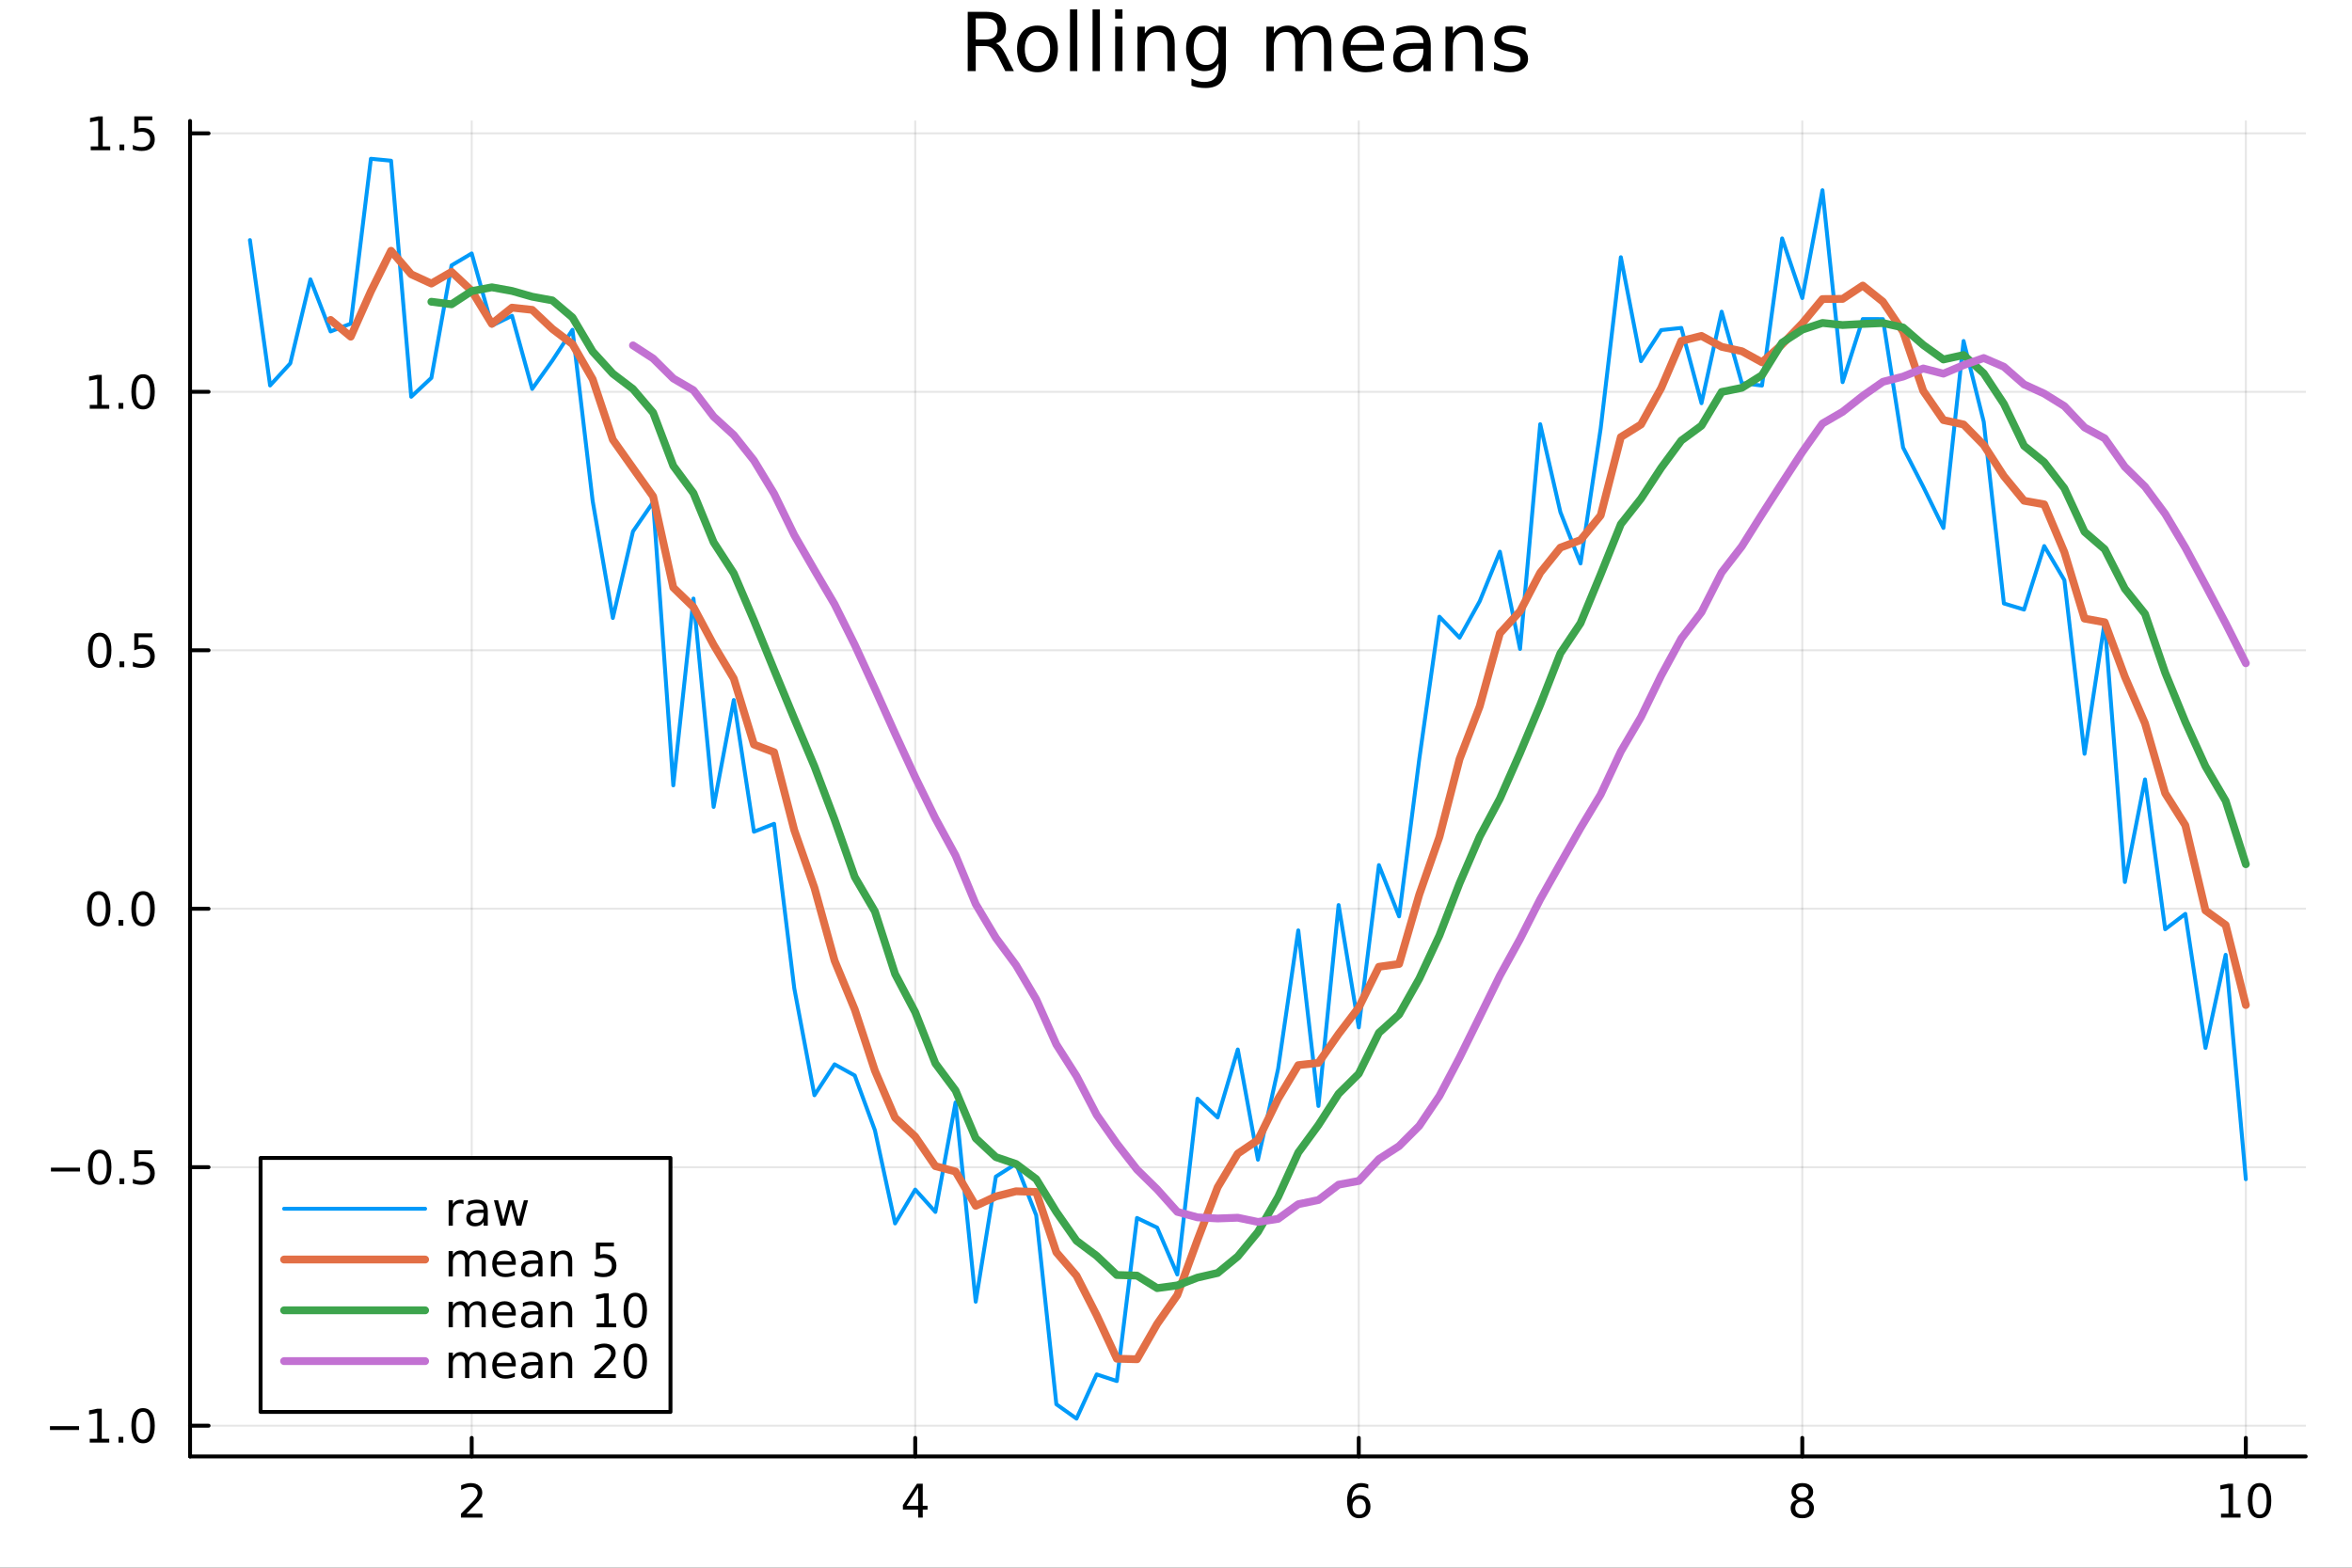 <?xml version="1.0" encoding="utf-8"?>
<svg xmlns="http://www.w3.org/2000/svg" xmlns:xlink="http://www.w3.org/1999/xlink" width="600" height="400" viewBox="0 0 2400 1600">
<rect x="0" y="0" width="2400" height="1600" fill="#333333" stroke="none"/>
<defs>
  <clipPath id="clip190">
    <rect x="0" y="0" width="2400" height="1600"/>
  </clipPath>
</defs>
<path clip-path="url(#clip190)" d="
M0 1600 L2400 1600 L2400 0 L0 0  Z
  " fill="#ffffff" fill-rule="evenodd" fill-opacity="1"/>
<defs>
  <clipPath id="clip191">
    <rect x="480" y="0" width="1681" height="1600"/>
  </clipPath>
</defs>
<path clip-path="url(#clip190)" d="
M193.936 1486.45 L2352.76 1486.45 L2352.76 123.472 L193.936 123.472  Z
  " fill="#ffffff" fill-rule="evenodd" fill-opacity="1"/>
<defs>
  <clipPath id="clip192">
    <rect x="193" y="123" width="2160" height="1364"/>
  </clipPath>
</defs>
<polyline clip-path="url(#clip192)" style="stroke:#000000; stroke-linecap:round; stroke-linejoin:round; stroke-width:2; stroke-opacity:0.1; fill:none" points="
  481.326,1486.45 481.326,123.472 
  "/>
<polyline clip-path="url(#clip192)" style="stroke:#000000; stroke-linecap:round; stroke-linejoin:round; stroke-width:2; stroke-opacity:0.1; fill:none" points="
  933.909,1486.45 933.909,123.472 
  "/>
<polyline clip-path="url(#clip192)" style="stroke:#000000; stroke-linecap:round; stroke-linejoin:round; stroke-width:2; stroke-opacity:0.1; fill:none" points="
  1386.49,1486.45 1386.49,123.472 
  "/>
<polyline clip-path="url(#clip192)" style="stroke:#000000; stroke-linecap:round; stroke-linejoin:round; stroke-width:2; stroke-opacity:0.1; fill:none" points="
  1839.07,1486.45 1839.07,123.472 
  "/>
<polyline clip-path="url(#clip192)" style="stroke:#000000; stroke-linecap:round; stroke-linejoin:round; stroke-width:2; stroke-opacity:0.1; fill:none" points="
  2291.66,1486.45 2291.66,123.472 
  "/>
<polyline clip-path="url(#clip190)" style="stroke:#000000; stroke-linecap:round; stroke-linejoin:round; stroke-width:4; stroke-opacity:1; fill:none" points="
  193.936,1486.45 2352.76,1486.45 
  "/>
<polyline clip-path="url(#clip190)" style="stroke:#000000; stroke-linecap:round; stroke-linejoin:round; stroke-width:4; stroke-opacity:1; fill:none" points="
  481.326,1486.45 481.326,1467.55 
  "/>
<polyline clip-path="url(#clip190)" style="stroke:#000000; stroke-linecap:round; stroke-linejoin:round; stroke-width:4; stroke-opacity:1; fill:none" points="
  933.909,1486.45 933.909,1467.55 
  "/>
<polyline clip-path="url(#clip190)" style="stroke:#000000; stroke-linecap:round; stroke-linejoin:round; stroke-width:4; stroke-opacity:1; fill:none" points="
  1386.49,1486.45 1386.49,1467.55 
  "/>
<polyline clip-path="url(#clip190)" style="stroke:#000000; stroke-linecap:round; stroke-linejoin:round; stroke-width:4; stroke-opacity:1; fill:none" points="
  1839.07,1486.45 1839.07,1467.55 
  "/>
<polyline clip-path="url(#clip190)" style="stroke:#000000; stroke-linecap:round; stroke-linejoin:round; stroke-width:4; stroke-opacity:1; fill:none" points="
  2291.66,1486.45 2291.66,1467.55 
  "/>
<path clip-path="url(#clip190)" d="M475.979 1544.91 L492.298 1544.91 L492.298 1548.85 L470.354 1548.85 L470.354 1544.91 Q473.016 1542.16 477.599 1537.53 Q482.206 1532.88 483.386 1531.53 Q485.632 1529.01 486.511 1527.27 Q487.414 1525.51 487.414 1523.82 Q487.414 1521.07 485.47 1519.33 Q483.548 1517.6 480.446 1517.6 Q478.247 1517.6 475.794 1518.36 Q473.363 1519.13 470.585 1520.68 L470.585 1515.95 Q473.409 1514.82 475.863 1514.24 Q478.317 1513.66 480.354 1513.66 Q485.724 1513.66 488.919 1516.35 Q492.113 1519.03 492.113 1523.52 Q492.113 1525.65 491.303 1527.57 Q490.516 1529.47 488.409 1532.07 Q487.831 1532.74 484.729 1535.95 Q481.627 1539.15 475.979 1544.91 Z" fill="#000000" fill-rule="evenodd" fill-opacity="1" /><path clip-path="url(#clip190)" d="M936.918 1518.36 L925.113 1536.81 L936.918 1536.81 L936.918 1518.36 M935.691 1514.29 L941.571 1514.29 L941.571 1536.81 L946.501 1536.81 L946.501 1540.7 L941.571 1540.7 L941.571 1548.85 L936.918 1548.85 L936.918 1540.7 L921.316 1540.7 L921.316 1536.19 L935.691 1514.29 Z" fill="#000000" fill-rule="evenodd" fill-opacity="1" /><path clip-path="url(#clip190)" d="M1386.9 1529.7 Q1383.75 1529.7 1381.9 1531.86 Q1380.07 1534.01 1380.07 1537.76 Q1380.07 1541.49 1381.9 1543.66 Q1383.75 1545.82 1386.9 1545.82 Q1390.04 1545.82 1391.87 1543.66 Q1393.73 1541.49 1393.73 1537.76 Q1393.73 1534.01 1391.87 1531.86 Q1390.04 1529.7 1386.9 1529.7 M1396.18 1515.05 L1396.18 1519.31 Q1394.42 1518.48 1392.61 1518.04 Q1390.83 1517.6 1389.07 1517.6 Q1384.44 1517.6 1381.99 1520.72 Q1379.56 1523.85 1379.21 1530.17 Q1380.58 1528.15 1382.64 1527.09 Q1384.7 1526 1387.17 1526 Q1392.38 1526 1395.39 1529.17 Q1398.42 1532.32 1398.42 1537.76 Q1398.42 1543.08 1395.28 1546.3 Q1392.13 1549.52 1386.9 1549.52 Q1380.9 1549.52 1377.73 1544.94 Q1374.56 1540.33 1374.56 1531.6 Q1374.56 1523.41 1378.45 1518.55 Q1382.34 1513.66 1388.89 1513.66 Q1390.65 1513.66 1392.43 1514.01 Q1394.23 1514.36 1396.18 1515.05 Z" fill="#000000" fill-rule="evenodd" fill-opacity="1" /><path clip-path="url(#clip190)" d="M1839.07 1532.44 Q1835.74 1532.44 1833.82 1534.22 Q1831.92 1536 1831.92 1539.13 Q1831.92 1542.25 1833.82 1544.03 Q1835.74 1545.82 1839.07 1545.82 Q1842.41 1545.82 1844.33 1544.03 Q1846.25 1542.23 1846.25 1539.13 Q1846.25 1536 1844.33 1534.22 Q1842.43 1532.44 1839.07 1532.44 M1834.4 1530.45 Q1831.39 1529.7 1829.7 1527.64 Q1828.03 1525.58 1828.03 1522.62 Q1828.03 1518.48 1830.97 1516.07 Q1833.94 1513.66 1839.07 1513.66 Q1844.24 1513.66 1847.18 1516.07 Q1850.12 1518.48 1850.12 1522.62 Q1850.12 1525.58 1848.43 1527.64 Q1846.76 1529.7 1843.77 1530.45 Q1847.15 1531.23 1849.03 1533.52 Q1850.93 1535.82 1850.93 1539.13 Q1850.93 1544.15 1847.85 1546.83 Q1844.79 1549.52 1839.07 1549.52 Q1833.36 1549.52 1830.28 1546.83 Q1827.22 1544.15 1827.22 1539.13 Q1827.22 1535.82 1829.12 1533.52 Q1831.02 1531.23 1834.4 1530.45 M1832.69 1523.06 Q1832.69 1525.75 1834.35 1527.25 Q1836.04 1528.76 1839.07 1528.76 Q1842.08 1528.76 1843.77 1527.25 Q1845.49 1525.75 1845.49 1523.06 Q1845.49 1520.38 1843.77 1518.87 Q1842.08 1517.37 1839.07 1517.37 Q1836.04 1517.37 1834.35 1518.87 Q1832.69 1520.38 1832.69 1523.06 Z" fill="#000000" fill-rule="evenodd" fill-opacity="1" /><path clip-path="url(#clip190)" d="M2266.34 1544.91 L2273.98 1544.91 L2273.98 1518.55 L2265.67 1520.21 L2265.67 1515.95 L2273.94 1514.29 L2278.61 1514.29 L2278.61 1544.91 L2286.25 1544.91 L2286.25 1548.85 L2266.34 1548.85 L2266.34 1544.91 Z" fill="#000000" fill-rule="evenodd" fill-opacity="1" /><path clip-path="url(#clip190)" d="M2305.7 1517.37 Q2302.09 1517.37 2300.26 1520.93 Q2298.45 1524.47 2298.45 1531.6 Q2298.45 1538.71 2300.26 1542.27 Q2302.09 1545.82 2305.7 1545.82 Q2309.33 1545.82 2311.14 1542.27 Q2312.96 1538.71 2312.96 1531.6 Q2312.96 1524.47 2311.14 1520.93 Q2309.33 1517.37 2305.7 1517.37 M2305.7 1513.66 Q2311.51 1513.66 2314.56 1518.27 Q2317.64 1522.85 2317.64 1531.6 Q2317.64 1540.33 2314.56 1544.94 Q2311.51 1549.52 2305.7 1549.52 Q2299.89 1549.52 2296.81 1544.94 Q2293.75 1540.33 2293.75 1531.6 Q2293.75 1522.85 2296.81 1518.27 Q2299.89 1513.66 2305.7 1513.66 Z" fill="#000000" fill-rule="evenodd" fill-opacity="1" /><polyline clip-path="url(#clip192)" style="stroke:#000000; stroke-linecap:round; stroke-linejoin:round; stroke-width:2; stroke-opacity:0.1; fill:none" points="
  193.936,1455.07 2352.76,1455.07 
  "/>
<polyline clip-path="url(#clip192)" style="stroke:#000000; stroke-linecap:round; stroke-linejoin:round; stroke-width:2; stroke-opacity:0.1; fill:none" points="
  193.936,1191.27 2352.76,1191.27 
  "/>
<polyline clip-path="url(#clip192)" style="stroke:#000000; stroke-linecap:round; stroke-linejoin:round; stroke-width:2; stroke-opacity:0.1; fill:none" points="
  193.936,927.478 2352.76,927.478 
  "/>
<polyline clip-path="url(#clip192)" style="stroke:#000000; stroke-linecap:round; stroke-linejoin:round; stroke-width:2; stroke-opacity:0.1; fill:none" points="
  193.936,663.682 2352.76,663.682 
  "/>
<polyline clip-path="url(#clip192)" style="stroke:#000000; stroke-linecap:round; stroke-linejoin:round; stroke-width:2; stroke-opacity:0.1; fill:none" points="
  193.936,399.886 2352.76,399.886 
  "/>
<polyline clip-path="url(#clip192)" style="stroke:#000000; stroke-linecap:round; stroke-linejoin:round; stroke-width:2; stroke-opacity:0.1; fill:none" points="
  193.936,136.09 2352.76,136.09 
  "/>
<polyline clip-path="url(#clip190)" style="stroke:#000000; stroke-linecap:round; stroke-linejoin:round; stroke-width:4; stroke-opacity:1; fill:none" points="
  193.936,1486.45 193.936,123.472 
  "/>
<polyline clip-path="url(#clip190)" style="stroke:#000000; stroke-linecap:round; stroke-linejoin:round; stroke-width:4; stroke-opacity:1; fill:none" points="
  193.936,1455.07 212.834,1455.07 
  "/>
<polyline clip-path="url(#clip190)" style="stroke:#000000; stroke-linecap:round; stroke-linejoin:round; stroke-width:4; stroke-opacity:1; fill:none" points="
  193.936,1191.27 212.834,1191.27 
  "/>
<polyline clip-path="url(#clip190)" style="stroke:#000000; stroke-linecap:round; stroke-linejoin:round; stroke-width:4; stroke-opacity:1; fill:none" points="
  193.936,927.478 212.834,927.478 
  "/>
<polyline clip-path="url(#clip190)" style="stroke:#000000; stroke-linecap:round; stroke-linejoin:round; stroke-width:4; stroke-opacity:1; fill:none" points="
  193.936,663.682 212.834,663.682 
  "/>
<polyline clip-path="url(#clip190)" style="stroke:#000000; stroke-linecap:round; stroke-linejoin:round; stroke-width:4; stroke-opacity:1; fill:none" points="
  193.936,399.886 212.834,399.886 
  "/>
<polyline clip-path="url(#clip190)" style="stroke:#000000; stroke-linecap:round; stroke-linejoin:round; stroke-width:4; stroke-opacity:1; fill:none" points="
  193.936,136.09 212.834,136.09 
  "/>
<path clip-path="url(#clip190)" d="M50.992 1455.52 L80.668 1455.52 L80.668 1459.46 L50.992 1459.46 L50.992 1455.52 Z" fill="#000000" fill-rule="evenodd" fill-opacity="1" /><path clip-path="url(#clip190)" d="M91.571 1468.42 L99.21 1468.42 L99.21 1442.05 L90.899 1443.72 L90.899 1439.46 L99.163 1437.79 L103.839 1437.79 L103.839 1468.42 L111.478 1468.42 L111.478 1472.35 L91.571 1472.35 L91.571 1468.42 Z" fill="#000000" fill-rule="evenodd" fill-opacity="1" /><path clip-path="url(#clip190)" d="M120.922 1466.47 L125.807 1466.47 L125.807 1472.35 L120.922 1472.35 L120.922 1466.47 Z" fill="#000000" fill-rule="evenodd" fill-opacity="1" /><path clip-path="url(#clip190)" d="M145.992 1440.87 Q142.381 1440.87 140.552 1444.43 Q138.746 1447.98 138.746 1455.11 Q138.746 1462.21 140.552 1465.78 Q142.381 1469.32 145.992 1469.32 Q149.626 1469.32 151.431 1465.78 Q153.26 1462.21 153.26 1455.11 Q153.26 1447.98 151.431 1444.43 Q149.626 1440.87 145.992 1440.87 M145.992 1437.17 Q151.802 1437.17 154.857 1441.77 Q157.936 1446.36 157.936 1455.11 Q157.936 1463.83 154.857 1468.44 Q151.802 1473.02 145.992 1473.02 Q140.181 1473.02 137.103 1468.44 Q134.047 1463.83 134.047 1455.11 Q134.047 1446.36 137.103 1441.77 Q140.181 1437.17 145.992 1437.17 Z" fill="#000000" fill-rule="evenodd" fill-opacity="1" /><path clip-path="url(#clip190)" d="M51.987 1191.73 L81.663 1191.73 L81.663 1195.66 L51.987 1195.66 L51.987 1191.73 Z" fill="#000000" fill-rule="evenodd" fill-opacity="1" /><path clip-path="url(#clip190)" d="M101.756 1177.07 Q98.145 1177.07 96.316 1180.64 Q94.51 1184.18 94.51 1191.31 Q94.51 1198.42 96.316 1201.98 Q98.145 1205.52 101.756 1205.52 Q105.39 1205.52 107.196 1201.98 Q109.024 1198.42 109.024 1191.31 Q109.024 1184.18 107.196 1180.64 Q105.39 1177.07 101.756 1177.07 M101.756 1173.37 Q107.566 1173.37 110.621 1177.98 Q113.7 1182.56 113.7 1191.31 Q113.7 1200.04 110.621 1204.64 Q107.566 1209.23 101.756 1209.23 Q95.946 1209.23 92.867 1204.64 Q89.811 1200.04 89.811 1191.31 Q89.811 1182.56 92.867 1177.98 Q95.946 1173.37 101.756 1173.37 Z" fill="#000000" fill-rule="evenodd" fill-opacity="1" /><path clip-path="url(#clip190)" d="M121.918 1202.67 L126.802 1202.67 L126.802 1208.55 L121.918 1208.55 L121.918 1202.67 Z" fill="#000000" fill-rule="evenodd" fill-opacity="1" /><path clip-path="url(#clip190)" d="M137.033 1173.99 L155.39 1173.99 L155.39 1177.93 L141.316 1177.93 L141.316 1186.4 Q142.334 1186.05 143.353 1185.89 Q144.371 1185.71 145.39 1185.71 Q151.177 1185.71 154.556 1188.88 Q157.936 1192.05 157.936 1197.47 Q157.936 1203.05 154.464 1206.15 Q150.992 1209.23 144.672 1209.23 Q142.496 1209.23 140.228 1208.86 Q137.982 1208.49 135.575 1207.74 L135.575 1203.05 Q137.658 1204.18 139.881 1204.74 Q142.103 1205.29 144.58 1205.29 Q148.584 1205.29 150.922 1203.18 Q153.26 1201.08 153.26 1197.47 Q153.26 1193.86 150.922 1191.75 Q148.584 1189.64 144.58 1189.64 Q142.705 1189.64 140.83 1190.06 Q138.978 1190.48 137.033 1191.36 L137.033 1173.99 Z" fill="#000000" fill-rule="evenodd" fill-opacity="1" /><path clip-path="url(#clip190)" d="M100.76 913.277 Q97.149 913.277 95.321 916.842 Q93.515 920.384 93.515 927.513 Q93.515 934.62 95.321 938.184 Q97.149 941.726 100.76 941.726 Q104.395 941.726 106.2 938.184 Q108.029 934.62 108.029 927.513 Q108.029 920.384 106.2 916.842 Q104.395 913.277 100.76 913.277 M100.76 909.573 Q106.571 909.573 109.626 914.18 Q112.705 918.763 112.705 927.513 Q112.705 936.24 109.626 940.846 Q106.571 945.43 100.76 945.43 Q94.95 945.43 91.871 940.846 Q88.816 936.24 88.816 927.513 Q88.816 918.763 91.871 914.18 Q94.95 909.573 100.76 909.573 Z" fill="#000000" fill-rule="evenodd" fill-opacity="1" /><path clip-path="url(#clip190)" d="M120.922 938.879 L125.807 938.879 L125.807 944.758 L120.922 944.758 L120.922 938.879 Z" fill="#000000" fill-rule="evenodd" fill-opacity="1" /><path clip-path="url(#clip190)" d="M145.992 913.277 Q142.381 913.277 140.552 916.842 Q138.746 920.384 138.746 927.513 Q138.746 934.62 140.552 938.184 Q142.381 941.726 145.992 941.726 Q149.626 941.726 151.431 938.184 Q153.26 934.62 153.26 927.513 Q153.26 920.384 151.431 916.842 Q149.626 913.277 145.992 913.277 M145.992 909.573 Q151.802 909.573 154.857 914.18 Q157.936 918.763 157.936 927.513 Q157.936 936.24 154.857 940.846 Q151.802 945.43 145.992 945.43 Q140.181 945.43 137.103 940.846 Q134.047 936.24 134.047 927.513 Q134.047 918.763 137.103 914.18 Q140.181 909.573 145.992 909.573 Z" fill="#000000" fill-rule="evenodd" fill-opacity="1" /><path clip-path="url(#clip190)" d="M101.756 649.481 Q98.145 649.481 96.316 653.046 Q94.51 656.587 94.51 663.717 Q94.51 670.823 96.316 674.388 Q98.145 677.93 101.756 677.93 Q105.39 677.93 107.196 674.388 Q109.024 670.823 109.024 663.717 Q109.024 656.587 107.196 653.046 Q105.39 649.481 101.756 649.481 M101.756 645.777 Q107.566 645.777 110.621 650.384 Q113.7 654.967 113.7 663.717 Q113.7 672.444 110.621 677.05 Q107.566 681.634 101.756 681.634 Q95.946 681.634 92.867 677.05 Q89.811 672.444 89.811 663.717 Q89.811 654.967 92.867 650.384 Q95.946 645.777 101.756 645.777 Z" fill="#000000" fill-rule="evenodd" fill-opacity="1" /><path clip-path="url(#clip190)" d="M121.918 675.083 L126.802 675.083 L126.802 680.962 L121.918 680.962 L121.918 675.083 Z" fill="#000000" fill-rule="evenodd" fill-opacity="1" /><path clip-path="url(#clip190)" d="M137.033 646.402 L155.39 646.402 L155.39 650.337 L141.316 650.337 L141.316 658.81 Q142.334 658.462 143.353 658.3 Q144.371 658.115 145.39 658.115 Q151.177 658.115 154.556 661.286 Q157.936 664.458 157.936 669.874 Q157.936 675.453 154.464 678.555 Q150.992 681.634 144.672 681.634 Q142.496 681.634 140.228 681.263 Q137.982 680.893 135.575 680.152 L135.575 675.453 Q137.658 676.587 139.881 677.143 Q142.103 677.698 144.58 677.698 Q148.584 677.698 150.922 675.592 Q153.26 673.485 153.26 669.874 Q153.26 666.263 150.922 664.157 Q148.584 662.05 144.58 662.05 Q142.705 662.05 140.83 662.467 Q138.978 662.884 137.033 663.763 L137.033 646.402 Z" fill="#000000" fill-rule="evenodd" fill-opacity="1" /><path clip-path="url(#clip190)" d="M91.571 413.231 L99.21 413.231 L99.21 386.865 L90.899 388.532 L90.899 384.273 L99.163 382.606 L103.839 382.606 L103.839 413.231 L111.478 413.231 L111.478 417.166 L91.571 417.166 L91.571 413.231 Z" fill="#000000" fill-rule="evenodd" fill-opacity="1" /><path clip-path="url(#clip190)" d="M120.922 411.287 L125.807 411.287 L125.807 417.166 L120.922 417.166 L120.922 411.287 Z" fill="#000000" fill-rule="evenodd" fill-opacity="1" /><path clip-path="url(#clip190)" d="M145.992 385.685 Q142.381 385.685 140.552 389.25 Q138.746 392.791 138.746 399.921 Q138.746 407.027 140.552 410.592 Q142.381 414.134 145.992 414.134 Q149.626 414.134 151.431 410.592 Q153.26 407.027 153.26 399.921 Q153.26 392.791 151.431 389.25 Q149.626 385.685 145.992 385.685 M145.992 381.981 Q151.802 381.981 154.857 386.588 Q157.936 391.171 157.936 399.921 Q157.936 408.648 154.857 413.254 Q151.802 417.837 145.992 417.837 Q140.181 417.837 137.103 413.254 Q134.047 408.648 134.047 399.921 Q134.047 391.171 137.103 386.588 Q140.181 381.981 145.992 381.981 Z" fill="#000000" fill-rule="evenodd" fill-opacity="1" /><path clip-path="url(#clip190)" d="M92.566 149.435 L100.205 149.435 L100.205 123.069 L91.895 124.736 L91.895 120.477 L100.159 118.81 L104.834 118.81 L104.834 149.435 L112.473 149.435 L112.473 153.37 L92.566 153.37 L92.566 149.435 Z" fill="#000000" fill-rule="evenodd" fill-opacity="1" /><path clip-path="url(#clip190)" d="M121.918 147.49 L126.802 147.49 L126.802 153.37 L121.918 153.37 L121.918 147.49 Z" fill="#000000" fill-rule="evenodd" fill-opacity="1" /><path clip-path="url(#clip190)" d="M137.033 118.81 L155.39 118.81 L155.39 122.745 L141.316 122.745 L141.316 131.217 Q142.334 130.87 143.353 130.708 Q144.371 130.523 145.39 130.523 Q151.177 130.523 154.556 133.694 Q157.936 136.865 157.936 142.282 Q157.936 147.861 154.464 150.963 Q150.992 154.041 144.672 154.041 Q142.496 154.041 140.228 153.671 Q137.982 153.301 135.575 152.56 L135.575 147.861 Q137.658 148.995 139.881 149.551 Q142.103 150.106 144.58 150.106 Q148.584 150.106 150.922 148 Q153.26 145.893 153.26 142.282 Q153.26 138.671 150.922 136.565 Q148.584 134.458 144.58 134.458 Q142.705 134.458 140.83 134.875 Q138.978 135.291 137.033 136.171 L137.033 118.81 Z" fill="#000000" fill-rule="evenodd" fill-opacity="1" /><path clip-path="url(#clip190)" d="M1016.15 44.22 Q1018.79 45.111 1021.26 48.028 Q1023.77 50.944 1026.28 56.048 L1034.59 72.576 L1025.8 72.576 L1018.06 57.061 Q1015.06 50.985 1012.22 49 Q1009.43 47.015 1004.57 47.015 L995.656 47.015 L995.656 72.576 L987.474 72.576 L987.474 12.096 L1005.95 12.096 Q1016.32 12.096 1021.42 16.43 Q1026.52 20.765 1026.52 29.515 Q1026.52 35.227 1023.85 38.994 Q1021.22 42.761 1016.15 44.22 M995.656 18.82 L995.656 40.29 L1005.95 40.29 Q1011.86 40.29 1014.86 37.576 Q1017.9 34.822 1017.9 29.515 Q1017.9 24.208 1014.86 21.535 Q1011.86 18.82 1005.95 18.82 L995.656 18.82 Z" fill="#000000" fill-rule="evenodd" fill-opacity="1" /><path clip-path="url(#clip190)" d="M1058.65 32.431 Q1052.65 32.431 1049.17 37.131 Q1045.69 41.789 1045.69 49.931 Q1045.69 58.074 1049.13 62.773 Q1052.61 67.431 1058.65 67.431 Q1064.6 67.431 1068.09 62.732 Q1071.57 58.033 1071.57 49.931 Q1071.57 41.87 1068.09 37.171 Q1064.6 32.431 1058.65 32.431 M1058.65 26.112 Q1068.37 26.112 1073.92 32.431 Q1079.47 38.751 1079.47 49.931 Q1079.47 61.071 1073.92 67.431 Q1068.37 73.751 1058.65 73.751 Q1048.89 73.751 1043.34 67.431 Q1037.83 61.071 1037.83 49.931 Q1037.83 38.751 1043.34 32.431 Q1048.89 26.112 1058.65 26.112 Z" fill="#000000" fill-rule="evenodd" fill-opacity="1" /><path clip-path="url(#clip190)" d="M1091.82 9.544 L1099.28 9.544 L1099.28 72.576 L1091.82 72.576 L1091.82 9.544 Z" fill="#000000" fill-rule="evenodd" fill-opacity="1" /><path clip-path="url(#clip190)" d="M1114.87 9.544 L1122.33 9.544 L1122.33 72.576 L1114.87 72.576 L1114.87 9.544 Z" fill="#000000" fill-rule="evenodd" fill-opacity="1" /><path clip-path="url(#clip190)" d="M1137.92 27.206 L1145.38 27.206 L1145.38 72.576 L1137.92 72.576 L1137.92 27.206 M1137.92 9.544 L1145.38 9.544 L1145.38 18.983 L1137.92 18.983 L1137.92 9.544 Z" fill="#000000" fill-rule="evenodd" fill-opacity="1" /><path clip-path="url(#clip190)" d="M1198.69 45.192 L1198.69 72.576 L1191.23 72.576 L1191.23 45.435 Q1191.23 38.994 1188.72 35.794 Q1186.21 32.594 1181.19 32.594 Q1175.15 32.594 1171.67 36.442 Q1168.18 40.29 1168.18 46.934 L1168.18 72.576 L1160.69 72.576 L1160.69 27.206 L1168.18 27.206 L1168.18 34.254 Q1170.86 30.163 1174.46 28.138 Q1178.11 26.112 1182.85 26.112 Q1190.67 26.112 1194.68 30.973 Q1198.69 35.794 1198.69 45.192 Z" fill="#000000" fill-rule="evenodd" fill-opacity="1" /><path clip-path="url(#clip190)" d="M1243.41 49.364 Q1243.41 41.263 1240.05 36.806 Q1236.73 32.35 1230.69 32.35 Q1224.69 32.35 1221.33 36.806 Q1218.01 41.263 1218.01 49.364 Q1218.01 57.426 1221.33 61.882 Q1224.69 66.338 1230.69 66.338 Q1236.73 66.338 1240.05 61.882 Q1243.41 57.426 1243.41 49.364 M1250.86 66.945 Q1250.86 78.531 1245.72 84.162 Q1240.57 89.833 1229.96 89.833 Q1226.03 89.833 1222.55 89.225 Q1219.06 88.658 1215.78 87.443 L1215.78 80.192 Q1219.06 81.974 1222.26 82.825 Q1225.46 83.675 1228.79 83.675 Q1236.12 83.675 1239.76 79.827 Q1243.41 76.019 1243.41 68.282 L1243.41 64.596 Q1241.1 68.606 1237.5 70.591 Q1233.89 72.576 1228.87 72.576 Q1220.52 72.576 1215.42 66.216 Q1210.31 59.856 1210.31 49.364 Q1210.31 38.832 1215.42 32.472 Q1220.52 26.112 1228.87 26.112 Q1233.89 26.112 1237.5 28.097 Q1241.1 30.082 1243.41 34.092 L1243.41 27.206 L1250.86 27.206 L1250.86 66.945 Z" fill="#000000" fill-rule="evenodd" fill-opacity="1" /><path clip-path="url(#clip190)" d="M1327.91 35.915 Q1330.71 30.892 1334.6 28.502 Q1338.48 26.112 1343.75 26.112 Q1350.84 26.112 1354.69 31.095 Q1358.54 36.037 1358.54 45.192 L1358.54 72.576 L1351.04 72.576 L1351.04 45.435 Q1351.04 38.913 1348.73 35.753 Q1346.42 32.594 1341.68 32.594 Q1335.89 32.594 1332.53 36.442 Q1329.17 40.29 1329.17 46.934 L1329.17 72.576 L1321.67 72.576 L1321.67 45.435 Q1321.67 38.873 1319.36 35.753 Q1317.06 32.594 1312.23 32.594 Q1306.52 32.594 1303.16 36.482 Q1299.8 40.331 1299.8 46.934 L1299.8 72.576 L1292.3 72.576 L1292.3 27.206 L1299.8 27.206 L1299.8 34.254 Q1302.35 30.082 1305.92 28.097 Q1309.48 26.112 1314.38 26.112 Q1319.32 26.112 1322.77 28.624 Q1326.25 31.135 1327.91 35.915 Z" fill="#000000" fill-rule="evenodd" fill-opacity="1" /><path clip-path="url(#clip190)" d="M1412.21 48.028 L1412.21 51.673 L1377.94 51.673 Q1378.43 59.37 1382.56 63.421 Q1386.73 67.431 1394.14 67.431 Q1398.44 67.431 1402.45 66.378 Q1406.5 65.325 1410.47 63.218 L1410.47 70.267 Q1406.46 71.968 1402.25 72.86 Q1398.03 73.751 1393.7 73.751 Q1382.84 73.751 1376.48 67.431 Q1370.16 61.112 1370.16 50.337 Q1370.16 39.197 1376.16 32.675 Q1382.19 26.112 1392.4 26.112 Q1401.56 26.112 1406.86 32.026 Q1412.21 37.9 1412.21 48.028 M1404.76 45.84 Q1404.68 39.723 1401.31 36.077 Q1397.99 32.431 1392.48 32.431 Q1386.24 32.431 1382.48 35.956 Q1378.75 39.48 1378.18 45.88 L1404.76 45.84 Z" fill="#000000" fill-rule="evenodd" fill-opacity="1" /><path clip-path="url(#clip190)" d="M1445.06 49.769 Q1436.03 49.769 1432.55 51.835 Q1429.06 53.901 1429.06 58.884 Q1429.06 62.854 1431.66 65.203 Q1434.29 67.512 1438.78 67.512 Q1444.98 67.512 1448.71 63.137 Q1452.48 58.722 1452.48 51.43 L1452.48 49.769 L1445.06 49.769 M1459.93 46.691 L1459.93 72.576 L1452.48 72.576 L1452.48 65.689 Q1449.92 69.821 1446.12 71.806 Q1442.31 73.751 1436.8 73.751 Q1429.83 73.751 1425.7 69.862 Q1421.61 65.933 1421.61 59.37 Q1421.61 51.714 1426.71 47.825 Q1431.86 43.936 1442.03 43.936 L1452.48 43.936 L1452.48 43.207 Q1452.48 38.062 1449.07 35.267 Q1445.71 32.431 1439.6 32.431 Q1435.71 32.431 1432.02 33.363 Q1428.33 34.295 1424.93 36.158 L1424.93 29.272 Q1429.02 27.692 1432.87 26.922 Q1436.72 26.112 1440.36 26.112 Q1450.21 26.112 1455.07 31.216 Q1459.93 36.32 1459.93 46.691 Z" fill="#000000" fill-rule="evenodd" fill-opacity="1" /><path clip-path="url(#clip190)" d="M1513 45.192 L1513 72.576 L1505.54 72.576 L1505.54 45.435 Q1505.54 38.994 1503.03 35.794 Q1500.52 32.594 1495.5 32.594 Q1489.46 32.594 1485.98 36.442 Q1482.49 40.29 1482.49 46.934 L1482.49 72.576 L1475 72.576 L1475 27.206 L1482.49 27.206 L1482.49 34.254 Q1485.17 30.163 1488.77 28.138 Q1492.42 26.112 1497.16 26.112 Q1504.98 26.112 1508.99 30.973 Q1513 35.794 1513 45.192 Z" fill="#000000" fill-rule="evenodd" fill-opacity="1" /><path clip-path="url(#clip190)" d="M1556.79 28.543 L1556.79 35.591 Q1553.63 33.971 1550.23 33.161 Q1546.82 32.35 1543.18 32.35 Q1537.63 32.35 1534.83 34.052 Q1532.08 35.753 1532.08 39.156 Q1532.08 41.749 1534.06 43.248 Q1536.05 44.706 1542.04 46.043 L1544.59 46.61 Q1552.53 48.311 1555.86 51.43 Q1559.22 54.509 1559.22 60.059 Q1559.22 66.378 1554.2 70.064 Q1549.21 73.751 1540.46 73.751 Q1536.82 73.751 1532.85 73.022 Q1528.92 72.333 1524.54 70.915 L1524.54 63.218 Q1528.67 65.365 1532.68 66.459 Q1536.7 67.512 1540.62 67.512 Q1545.89 67.512 1548.73 65.73 Q1551.56 63.907 1551.56 60.626 Q1551.56 57.588 1549.5 55.967 Q1547.47 54.347 1540.54 52.848 L1537.95 52.24 Q1531.02 50.782 1527.95 47.785 Q1524.87 44.746 1524.87 39.48 Q1524.87 33.08 1529.4 29.596 Q1533.94 26.112 1542.29 26.112 Q1546.42 26.112 1550.06 26.72 Q1553.71 27.327 1556.79 28.543 Z" fill="#000000" fill-rule="evenodd" fill-opacity="1" /><polyline clip-path="url(#clip192)" style="stroke:#009af9; stroke-linecap:round; stroke-linejoin:round; stroke-width:4; stroke-opacity:1; fill:none" points="
  255.035,245.03 275.607,393.414 296.179,370.874 316.751,285.119 337.322,338.288 357.894,330.347 378.466,162.047 399.038,164.013 419.61,404.94 440.182,385.655 
  460.754,270.849 481.326,258.669 501.898,332.383 522.47,322.323 543.042,396.939 563.614,368.025 584.186,336.597 604.758,511.286 625.33,630.732 645.902,542.359 
  666.474,512.54 687.046,801.563 707.617,610.913 728.189,823.558 748.761,714.425 769.333,848.879 789.905,840.786 810.477,1008.65 831.049,1117.83 851.621,1086.27 
  872.193,1097.67 892.765,1153.59 913.337,1248.65 933.909,1214.1 954.481,1236.91 975.053,1125.15 995.625,1328.54 1016.2,1200.83 1036.77,1187.74 1057.34,1240.28 
  1077.91,1433.22 1098.48,1447.87 1119.06,1402.73 1139.63,1409.51 1160.2,1243.06 1180.77,1252.92 1201.34,1300.77 1221.92,1121.37 1242.49,1140.51 1263.06,1071.11 
  1283.63,1183.59 1304.2,1090.78 1324.78,949.573 1345.35,1128.78 1365.92,923.685 1386.49,1048.56 1407.06,882.951 1427.64,935.229 1448.21,775.001 1468.78,629.433 
  1489.35,650.812 1509.92,613.654 1530.5,563.07 1551.07,662.327 1571.64,432.933 1592.21,522.589 1612.78,575.076 1633.35,437.299 1653.93,262.525 1674.5,368.641 
  1695.07,336.902 1715.64,334.69 1736.21,411.52 1756.79,318.109 1777.36,391.017 1797.93,393.509 1818.5,243.331 1839.07,304.208 1859.65,194.126 1880.22,390.045 
  1900.79,325.63 1921.36,325.693 1941.93,456.769 1962.51,496.775 1983.08,538.835 2003.65,348.039 2024.22,430.449 2044.79,615.903 2065.37,622.139 2085.94,557.308 
  2106.51,592.082 2127.08,769.334 2147.65,634.618 2168.23,900.182 2188.8,795.467 2209.37,948.433 2229.94,932.705 2250.51,1069.53 2271.09,974.482 2291.66,1203.5 
  
  "/>
<polyline clip-path="url(#clip192)" style="stroke:#e26f46; stroke-linecap:round; stroke-linejoin:round; stroke-width:8; stroke-opacity:1; fill:none" points="
  337.322,326.545 357.894,343.608 378.466,297.335 399.038,255.963 419.61,279.927 440.182,289.4 460.754,277.501 481.326,296.825 501.898,330.499 522.47,313.976 
  543.042,316.233 563.614,335.668 584.186,351.253 604.758,387.034 625.33,448.716 645.902,477.8 666.474,506.703 687.046,599.696 707.617,619.621 728.189,658.187 
  748.761,692.6 769.333,759.868 789.905,767.712 810.477,847.26 831.049,906.113 851.621,980.481 872.193,1030.24 892.765,1092.8 913.337,1140.8 933.909,1160.06 
  954.481,1190.18 975.053,1195.68 995.625,1230.67 1016.2,1221.1 1036.77,1215.83 1057.34,1216.51 1077.91,1278.12 1098.48,1301.99 1119.06,1342.37 1139.63,1386.72 
  1160.2,1387.28 1180.77,1351.22 1201.34,1321.8 1221.92,1265.53 1242.49,1211.73 1263.06,1177.34 1283.63,1163.47 1304.2,1121.47 1324.78,1087.11 1345.35,1084.76 
  1365.92,1055.28 1386.49,1028.27 1407.06,986.71 1427.64,983.841 1448.21,913.086 1468.78,854.235 1489.35,774.685 1509.92,720.826 1530.5,646.394 1551.07,623.859 
  1571.64,584.559 1592.21,558.914 1612.78,551.199 1633.35,526.045 1653.93,446.084 1674.5,433.226 1695.07,396.088 1715.64,348.011 1736.21,342.856 1756.79,353.973 
  1777.36,358.448 1797.93,369.769 1818.5,351.497 1839.07,330.035 1859.65,305.238 1880.22,305.044 1900.79,291.468 1921.36,307.94 1941.93,338.453 1962.51,398.983 
  1983.08,428.74 2003.65,433.222 2024.22,454.173 2044.79,486 2065.37,511.073 2085.94,514.768 2106.51,563.576 2127.08,631.353 2147.65,635.096 2168.23,690.705 
  2188.8,738.337 2209.37,809.607 2229.94,842.281 2250.51,929.264 2271.09,944.124 2291.66,1025.73 
  "/>
<polyline clip-path="url(#clip192)" style="stroke:#3da44d; stroke-linecap:round; stroke-linejoin:round; stroke-width:8; stroke-opacity:1; fill:none" points="
  440.182,307.973 460.754,310.555 481.326,297.08 501.898,293.231 522.47,296.951 543.042,302.817 563.614,306.584 584.186,324.039 604.758,358.767 625.33,381.346 
  645.902,397.016 666.474,421.185 687.046,475.475 707.617,503.328 728.189,553.451 748.761,585.2 769.333,633.285 789.905,683.704 810.477,733.441 831.049,782.15 
  851.621,836.541 872.193,895.054 892.765,930.257 913.337,994.031 933.909,1033.08 954.481,1085.33 975.053,1112.96 995.625,1161.73 1016.2,1180.95 1036.77,1187.95 
  1057.34,1203.35 1077.91,1236.9 1098.48,1266.33 1119.06,1281.74 1139.63,1301.28 1160.2,1301.89 1180.77,1314.67 1201.34,1311.89 1221.92,1303.95 1242.49,1299.22 
  1263.06,1282.31 1283.63,1257.34 1304.2,1221.63 1324.78,1176.32 1345.35,1148.25 1365.92,1116.31 1386.49,1095.87 1407.06,1054.09 1427.64,1035.48 1448.21,998.925 
  1468.78,954.758 1489.35,901.48 1509.92,853.768 1530.5,815.117 1551.07,768.472 1571.64,719.397 1592.21,666.8 1612.78,636.012 1633.35,586.219 1653.93,534.972 
  1674.5,508.892 1695.07,477.501 1715.64,449.605 1736.21,434.45 1756.79,400.028 1777.36,395.837 1797.93,382.929 1818.5,349.754 1839.07,336.445 1859.65,329.605 
  1880.22,331.746 1900.79,330.619 1921.36,329.719 1941.93,334.244 1962.51,352.11 1983.08,366.892 2003.65,362.345 2024.22,381.057 2044.79,412.226 2065.37,455.028 
  2085.94,471.754 2106.51,498.399 2127.08,542.763 2147.65,560.548 2168.23,600.889 2188.8,626.552 2209.37,686.592 2229.94,736.817 2250.51,782.18 2271.09,817.414 
  2291.66,882.033 
  "/>
<polyline clip-path="url(#clip192)" style="stroke:#c271d2; stroke-linecap:round; stroke-linejoin:round; stroke-width:8; stroke-opacity:1; fill:none" points="
  645.902,352.494 666.474,365.87 687.046,386.277 707.617,398.279 728.189,425.201 748.761,444.008 769.333,469.935 789.905,503.872 810.477,546.104 831.049,581.748 
  851.621,616.778 872.193,658.12 892.765,702.866 913.337,748.679 933.909,793.268 954.481,835.266 975.053,873.122 995.625,922.719 1016.2,957.197 1036.77,985.047 
  1057.34,1019.94 1077.91,1065.98 1098.48,1098.29 1119.06,1137.88 1139.63,1167.18 1160.2,1193.61 1180.77,1213.82 1201.34,1236.81 1221.92,1242.45 1242.49,1243.58 
  1263.06,1242.83 1283.63,1247.12 1304.2,1243.98 1324.78,1229.03 1345.35,1224.76 1365.92,1209.1 1386.49,1205.27 1407.06,1182.99 1427.64,1169.71 1448.21,1149.07 
  1468.78,1118.53 1489.35,1079.41 1509.92,1037.7 1530.5,995.718 1551.07,958.359 1571.64,917.852 1592.21,881.336 1612.78,845.051 1633.35,810.847 1653.93,766.948 
  1674.5,731.825 1695.07,689.491 1715.64,651.686 1736.21,624.784 1756.79,584.25 1777.36,557.617 1797.93,524.864 1818.5,492.883 1839.07,461.332 1859.65,432.288 
  1880.22,420.319 1900.79,404.06 1921.36,389.662 1941.93,384.347 1962.51,376.069 1983.08,381.364 2003.65,372.637 2024.22,365.406 2044.79,374.336 2065.37,392.316 
  2085.94,401.75 2106.51,414.509 2127.08,436.241 2147.65,447.396 2168.23,476.5 2188.8,496.722 2209.37,524.468 2229.94,558.937 2250.51,597.203 2271.09,636.221 
  2291.66,676.894 
  "/>
<path clip-path="url(#clip190)" d="
M265.897 1441.02 L684.162 1441.02 L684.162 1181.82 L265.897 1181.82  Z
  " fill="#ffffff" fill-rule="evenodd" fill-opacity="1"/>
<polyline clip-path="url(#clip190)" style="stroke:#000000; stroke-linecap:round; stroke-linejoin:round; stroke-width:4; stroke-opacity:1; fill:none" points="
  265.897,1441.02 684.162,1441.02 684.162,1181.82 265.897,1181.82 265.897,1441.02 
  "/>
<polyline clip-path="url(#clip190)" style="stroke:#009af9; stroke-linecap:round; stroke-linejoin:round; stroke-width:4; stroke-opacity:1; fill:none" points="
  289.884,1233.66 433.805,1233.66 
  "/>
<path clip-path="url(#clip190)" d="M472.977 1228.99 Q472.259 1228.57 471.403 1228.39 Q470.569 1228.18 469.551 1228.18 Q465.94 1228.18 463.995 1230.54 Q462.074 1232.88 462.074 1237.28 L462.074 1250.94 L457.792 1250.94 L457.792 1225.01 L462.074 1225.01 L462.074 1229.04 Q463.417 1226.68 465.57 1225.54 Q467.722 1224.38 470.801 1224.38 Q471.241 1224.38 471.773 1224.45 Q472.306 1224.5 472.954 1224.62 L472.977 1228.99 Z" fill="#000000" fill-rule="evenodd" fill-opacity="1" /><path clip-path="url(#clip190)" d="M489.227 1237.9 Q484.065 1237.9 482.074 1239.08 Q480.083 1240.26 480.083 1243.11 Q480.083 1245.38 481.565 1246.72 Q483.069 1248.04 485.639 1248.04 Q489.18 1248.04 491.31 1245.54 Q493.463 1243.02 493.463 1238.85 L493.463 1237.9 L489.227 1237.9 M497.722 1236.14 L497.722 1250.94 L493.463 1250.94 L493.463 1247 Q492.005 1249.36 489.829 1250.5 Q487.653 1251.61 484.505 1251.61 Q480.523 1251.61 478.162 1249.38 Q475.824 1247.14 475.824 1243.39 Q475.824 1239.01 478.741 1236.79 Q481.681 1234.57 487.491 1234.57 L493.463 1234.57 L493.463 1234.15 Q493.463 1231.21 491.518 1229.62 Q489.597 1228 486.102 1228 Q483.88 1228 481.773 1228.53 Q479.667 1229.06 477.722 1230.13 L477.722 1226.19 Q480.06 1225.29 482.259 1224.85 Q484.458 1224.38 486.542 1224.38 Q492.167 1224.38 494.944 1227.3 Q497.722 1230.22 497.722 1236.14 Z" fill="#000000" fill-rule="evenodd" fill-opacity="1" /><path clip-path="url(#clip190)" d="M504.018 1225.01 L508.278 1225.01 L513.602 1245.24 L518.903 1225.01 L523.926 1225.01 L529.25 1245.24 L534.551 1225.01 L538.81 1225.01 L532.027 1250.94 L527.004 1250.94 L521.426 1229.69 L515.824 1250.94 L510.801 1250.94 L504.018 1225.01 Z" fill="#000000" fill-rule="evenodd" fill-opacity="1" /><polyline clip-path="url(#clip190)" style="stroke:#e26f46; stroke-linecap:round; stroke-linejoin:round; stroke-width:8; stroke-opacity:1; fill:none" points="
  289.884,1285.5 433.805,1285.5 
  "/>
<path clip-path="url(#clip190)" d="M478.139 1281.83 Q479.736 1278.96 481.958 1277.59 Q484.181 1276.22 487.19 1276.22 Q491.241 1276.22 493.44 1279.07 Q495.639 1281.9 495.639 1287.13 L495.639 1302.78 L491.356 1302.78 L491.356 1287.27 Q491.356 1283.54 490.037 1281.73 Q488.718 1279.93 486.009 1279.93 Q482.699 1279.93 480.778 1282.13 Q478.856 1284.33 478.856 1288.12 L478.856 1302.78 L474.574 1302.78 L474.574 1287.27 Q474.574 1283.52 473.255 1281.73 Q471.935 1279.93 469.181 1279.93 Q465.917 1279.93 463.995 1282.15 Q462.074 1284.35 462.074 1288.12 L462.074 1302.78 L457.792 1302.78 L457.792 1276.85 L462.074 1276.85 L462.074 1280.88 Q463.532 1278.49 465.57 1277.36 Q467.607 1276.22 470.407 1276.22 Q473.231 1276.22 475.199 1277.66 Q477.19 1279.09 478.139 1281.83 Z" fill="#000000" fill-rule="evenodd" fill-opacity="1" /><path clip-path="url(#clip190)" d="M526.31 1288.75 L526.31 1290.83 L506.727 1290.83 Q507.004 1295.23 509.366 1297.54 Q511.75 1299.84 515.986 1299.84 Q518.44 1299.84 520.731 1299.23 Q523.046 1298.63 525.315 1297.43 L525.315 1301.46 Q523.023 1302.43 520.616 1302.94 Q518.208 1303.45 515.731 1303.45 Q509.528 1303.45 505.893 1299.84 Q502.282 1296.22 502.282 1290.07 Q502.282 1283.7 505.708 1279.97 Q509.157 1276.22 514.991 1276.22 Q520.222 1276.22 523.254 1279.6 Q526.31 1282.96 526.31 1288.75 M522.051 1287.5 Q522.004 1284 520.083 1281.92 Q518.185 1279.84 515.037 1279.84 Q511.472 1279.84 509.319 1281.85 Q507.19 1283.86 506.866 1287.52 L522.051 1287.5 Z" fill="#000000" fill-rule="evenodd" fill-opacity="1" /><path clip-path="url(#clip190)" d="M545.083 1289.74 Q539.921 1289.74 537.93 1290.92 Q535.939 1292.1 535.939 1294.95 Q535.939 1297.22 537.421 1298.56 Q538.926 1299.88 541.495 1299.88 Q545.037 1299.88 547.166 1297.38 Q549.319 1294.86 549.319 1290.69 L549.319 1289.74 L545.083 1289.74 M553.578 1287.98 L553.578 1302.78 L549.319 1302.78 L549.319 1298.84 Q547.861 1301.2 545.685 1302.34 Q543.509 1303.45 540.361 1303.45 Q536.379 1303.45 534.018 1301.22 Q531.68 1298.98 531.68 1295.23 Q531.68 1290.85 534.597 1288.63 Q537.537 1286.41 543.347 1286.41 L549.319 1286.41 L549.319 1285.99 Q549.319 1283.05 547.375 1281.46 Q545.453 1279.84 541.958 1279.84 Q539.736 1279.84 537.629 1280.37 Q535.523 1280.9 533.578 1281.97 L533.578 1278.03 Q535.916 1277.13 538.115 1276.69 Q540.314 1276.22 542.398 1276.22 Q548.023 1276.22 550.801 1279.14 Q553.578 1282.06 553.578 1287.98 Z" fill="#000000" fill-rule="evenodd" fill-opacity="1" /><path clip-path="url(#clip190)" d="M583.902 1287.13 L583.902 1302.78 L579.643 1302.78 L579.643 1287.27 Q579.643 1283.59 578.208 1281.76 Q576.773 1279.93 573.902 1279.93 Q570.453 1279.93 568.462 1282.13 Q566.472 1284.33 566.472 1288.12 L566.472 1302.78 L562.189 1302.78 L562.189 1276.85 L566.472 1276.85 L566.472 1280.88 Q568 1278.54 570.06 1277.38 Q572.143 1276.22 574.851 1276.22 Q579.319 1276.22 581.611 1279 Q583.902 1281.76 583.902 1287.13 Z" fill="#000000" fill-rule="evenodd" fill-opacity="1" /><path clip-path="url(#clip190)" d="M608.115 1268.22 L626.471 1268.22 L626.471 1272.15 L612.397 1272.15 L612.397 1280.62 Q613.416 1280.28 614.434 1280.11 Q615.453 1279.93 616.471 1279.93 Q622.258 1279.93 625.638 1283.1 Q629.018 1286.27 629.018 1291.69 Q629.018 1297.27 625.545 1300.37 Q622.073 1303.45 615.754 1303.45 Q613.578 1303.45 611.309 1303.08 Q609.064 1302.71 606.657 1301.97 L606.657 1297.27 Q608.74 1298.4 610.962 1298.96 Q613.184 1299.51 615.661 1299.51 Q619.666 1299.51 622.004 1297.41 Q624.342 1295.3 624.342 1291.69 Q624.342 1288.08 622.004 1285.97 Q619.666 1283.86 615.661 1283.86 Q613.786 1283.86 611.911 1284.28 Q610.059 1284.7 608.115 1285.58 L608.115 1268.22 Z" fill="#000000" fill-rule="evenodd" fill-opacity="1" /><polyline clip-path="url(#clip190)" style="stroke:#3da44d; stroke-linecap:round; stroke-linejoin:round; stroke-width:8; stroke-opacity:1; fill:none" points="
  289.884,1337.34 433.805,1337.34 
  "/>
<path clip-path="url(#clip190)" d="M478.139 1333.67 Q479.736 1330.8 481.958 1329.43 Q484.181 1328.06 487.19 1328.06 Q491.241 1328.06 493.44 1330.91 Q495.639 1333.74 495.639 1338.97 L495.639 1354.62 L491.356 1354.62 L491.356 1339.11 Q491.356 1335.38 490.037 1333.57 Q488.718 1331.77 486.009 1331.77 Q482.699 1331.77 480.778 1333.97 Q478.856 1336.17 478.856 1339.96 L478.856 1354.62 L474.574 1354.62 L474.574 1339.11 Q474.574 1335.36 473.255 1333.57 Q471.935 1331.77 469.181 1331.77 Q465.917 1331.77 463.995 1333.99 Q462.074 1336.19 462.074 1339.96 L462.074 1354.62 L457.792 1354.62 L457.792 1328.69 L462.074 1328.69 L462.074 1332.72 Q463.532 1330.33 465.57 1329.2 Q467.607 1328.06 470.407 1328.06 Q473.231 1328.06 475.199 1329.5 Q477.19 1330.93 478.139 1333.67 Z" fill="#000000" fill-rule="evenodd" fill-opacity="1" /><path clip-path="url(#clip190)" d="M526.31 1340.59 L526.31 1342.67 L506.727 1342.67 Q507.004 1347.07 509.366 1349.38 Q511.75 1351.68 515.986 1351.68 Q518.44 1351.68 520.731 1351.07 Q523.046 1350.47 525.315 1349.27 L525.315 1353.3 Q523.023 1354.27 520.616 1354.78 Q518.208 1355.29 515.731 1355.29 Q509.528 1355.29 505.893 1351.68 Q502.282 1348.06 502.282 1341.91 Q502.282 1335.54 505.708 1331.81 Q509.157 1328.06 514.991 1328.06 Q520.222 1328.06 523.254 1331.44 Q526.31 1334.8 526.31 1340.59 M522.051 1339.34 Q522.004 1335.84 520.083 1333.76 Q518.185 1331.68 515.037 1331.68 Q511.472 1331.68 509.319 1333.69 Q507.19 1335.7 506.866 1339.36 L522.051 1339.34 Z" fill="#000000" fill-rule="evenodd" fill-opacity="1" /><path clip-path="url(#clip190)" d="M545.083 1341.58 Q539.921 1341.58 537.93 1342.76 Q535.939 1343.94 535.939 1346.79 Q535.939 1349.06 537.421 1350.4 Q538.926 1351.72 541.495 1351.72 Q545.037 1351.72 547.166 1349.22 Q549.319 1346.7 549.319 1342.53 L549.319 1341.58 L545.083 1341.58 M553.578 1339.82 L553.578 1354.62 L549.319 1354.62 L549.319 1350.68 Q547.861 1353.04 545.685 1354.18 Q543.509 1355.29 540.361 1355.29 Q536.379 1355.29 534.018 1353.06 Q531.68 1350.82 531.68 1347.07 Q531.68 1342.69 534.597 1340.47 Q537.537 1338.25 543.347 1338.25 L549.319 1338.25 L549.319 1337.83 Q549.319 1334.89 547.375 1333.3 Q545.453 1331.68 541.958 1331.68 Q539.736 1331.68 537.629 1332.21 Q535.523 1332.74 533.578 1333.81 L533.578 1329.87 Q535.916 1328.97 538.115 1328.53 Q540.314 1328.06 542.398 1328.06 Q548.023 1328.06 550.801 1330.98 Q553.578 1333.9 553.578 1339.82 Z" fill="#000000" fill-rule="evenodd" fill-opacity="1" /><path clip-path="url(#clip190)" d="M583.902 1338.97 L583.902 1354.62 L579.643 1354.62 L579.643 1339.11 Q579.643 1335.43 578.208 1333.6 Q576.773 1331.77 573.902 1331.77 Q570.453 1331.77 568.462 1333.97 Q566.472 1336.17 566.472 1339.96 L566.472 1354.62 L562.189 1354.62 L562.189 1328.69 L566.472 1328.69 L566.472 1332.72 Q568 1330.38 570.06 1329.22 Q572.143 1328.06 574.851 1328.06 Q579.319 1328.06 581.611 1330.84 Q583.902 1333.6 583.902 1338.97 Z" fill="#000000" fill-rule="evenodd" fill-opacity="1" /><path clip-path="url(#clip190)" d="M608.879 1350.68 L616.518 1350.68 L616.518 1324.31 L608.208 1325.98 L608.208 1321.72 L616.471 1320.06 L621.147 1320.06 L621.147 1350.68 L628.786 1350.68 L628.786 1354.62 L608.879 1354.62 L608.879 1350.68 Z" fill="#000000" fill-rule="evenodd" fill-opacity="1" /><path clip-path="url(#clip190)" d="M648.231 1323.13 Q644.619 1323.13 642.791 1326.7 Q640.985 1330.24 640.985 1337.37 Q640.985 1344.48 642.791 1348.04 Q644.619 1351.58 648.231 1351.58 Q651.865 1351.58 653.67 1348.04 Q655.499 1344.48 655.499 1337.37 Q655.499 1330.24 653.67 1326.7 Q651.865 1323.13 648.231 1323.13 M648.231 1319.43 Q654.041 1319.43 657.096 1324.04 Q660.175 1328.62 660.175 1337.37 Q660.175 1346.1 657.096 1350.7 Q654.041 1355.29 648.231 1355.29 Q642.42 1355.29 639.342 1350.7 Q636.286 1346.1 636.286 1337.37 Q636.286 1328.62 639.342 1324.04 Q642.42 1319.43 648.231 1319.43 Z" fill="#000000" fill-rule="evenodd" fill-opacity="1" /><polyline clip-path="url(#clip190)" style="stroke:#c271d2; stroke-linecap:round; stroke-linejoin:round; stroke-width:8; stroke-opacity:1; fill:none" points="
  289.884,1389.18 433.805,1389.18 
  "/>
<path clip-path="url(#clip190)" d="M478.139 1385.51 Q479.736 1382.64 481.958 1381.27 Q484.181 1379.9 487.19 1379.9 Q491.241 1379.9 493.44 1382.75 Q495.639 1385.58 495.639 1390.81 L495.639 1406.46 L491.356 1406.46 L491.356 1390.95 Q491.356 1387.22 490.037 1385.41 Q488.718 1383.61 486.009 1383.61 Q482.699 1383.61 480.778 1385.81 Q478.856 1388.01 478.856 1391.8 L478.856 1406.46 L474.574 1406.46 L474.574 1390.95 Q474.574 1387.2 473.255 1385.41 Q471.935 1383.61 469.181 1383.61 Q465.917 1383.61 463.995 1385.83 Q462.074 1388.03 462.074 1391.8 L462.074 1406.46 L457.792 1406.46 L457.792 1380.53 L462.074 1380.53 L462.074 1384.56 Q463.532 1382.17 465.57 1381.04 Q467.607 1379.9 470.407 1379.9 Q473.231 1379.9 475.199 1381.34 Q477.19 1382.77 478.139 1385.51 Z" fill="#000000" fill-rule="evenodd" fill-opacity="1" /><path clip-path="url(#clip190)" d="M526.31 1392.43 L526.31 1394.51 L506.727 1394.51 Q507.004 1398.91 509.366 1401.22 Q511.75 1403.52 515.986 1403.52 Q518.44 1403.52 520.731 1402.91 Q523.046 1402.31 525.315 1401.11 L525.315 1405.14 Q523.023 1406.11 520.616 1406.62 Q518.208 1407.13 515.731 1407.13 Q509.528 1407.13 505.893 1403.52 Q502.282 1399.9 502.282 1393.75 Q502.282 1387.38 505.708 1383.65 Q509.157 1379.9 514.991 1379.9 Q520.222 1379.9 523.254 1383.28 Q526.31 1386.64 526.31 1392.43 M522.051 1391.18 Q522.004 1387.68 520.083 1385.6 Q518.185 1383.52 515.037 1383.52 Q511.472 1383.52 509.319 1385.53 Q507.19 1387.54 506.866 1391.2 L522.051 1391.18 Z" fill="#000000" fill-rule="evenodd" fill-opacity="1" /><path clip-path="url(#clip190)" d="M545.083 1393.42 Q539.921 1393.42 537.93 1394.6 Q535.939 1395.78 535.939 1398.63 Q535.939 1400.9 537.421 1402.24 Q538.926 1403.56 541.495 1403.56 Q545.037 1403.56 547.166 1401.06 Q549.319 1398.54 549.319 1394.37 L549.319 1393.42 L545.083 1393.42 M553.578 1391.66 L553.578 1406.46 L549.319 1406.46 L549.319 1402.52 Q547.861 1404.88 545.685 1406.02 Q543.509 1407.13 540.361 1407.13 Q536.379 1407.13 534.018 1404.9 Q531.68 1402.66 531.68 1398.91 Q531.68 1394.53 534.597 1392.31 Q537.537 1390.09 543.347 1390.09 L549.319 1390.09 L549.319 1389.67 Q549.319 1386.73 547.375 1385.14 Q545.453 1383.52 541.958 1383.52 Q539.736 1383.52 537.629 1384.05 Q535.523 1384.58 533.578 1385.65 L533.578 1381.71 Q535.916 1380.81 538.115 1380.37 Q540.314 1379.9 542.398 1379.9 Q548.023 1379.9 550.801 1382.82 Q553.578 1385.74 553.578 1391.66 Z" fill="#000000" fill-rule="evenodd" fill-opacity="1" /><path clip-path="url(#clip190)" d="M583.902 1390.81 L583.902 1406.46 L579.643 1406.46 L579.643 1390.95 Q579.643 1387.27 578.208 1385.44 Q576.773 1383.61 573.902 1383.61 Q570.453 1383.61 568.462 1385.81 Q566.472 1388.01 566.472 1391.8 L566.472 1406.46 L562.189 1406.46 L562.189 1380.53 L566.472 1380.53 L566.472 1384.56 Q568 1382.22 570.06 1381.06 Q572.143 1379.9 574.851 1379.9 Q579.319 1379.9 581.611 1382.68 Q583.902 1385.44 583.902 1390.81 Z" fill="#000000" fill-rule="evenodd" fill-opacity="1" /><path clip-path="url(#clip190)" d="M612.096 1402.52 L628.416 1402.52 L628.416 1406.46 L606.472 1406.46 L606.472 1402.52 Q609.134 1399.77 613.717 1395.14 Q618.323 1390.48 619.504 1389.14 Q621.749 1386.62 622.629 1384.88 Q623.532 1383.12 623.532 1381.43 Q623.532 1378.68 621.587 1376.94 Q619.666 1375.21 616.564 1375.21 Q614.365 1375.21 611.911 1375.97 Q609.481 1376.73 606.703 1378.28 L606.703 1373.56 Q609.527 1372.43 611.981 1371.85 Q614.434 1371.27 616.471 1371.27 Q621.842 1371.27 625.036 1373.96 Q628.231 1376.64 628.231 1381.13 Q628.231 1383.26 627.42 1385.18 Q626.633 1387.08 624.527 1389.67 Q623.948 1390.34 620.846 1393.56 Q617.745 1396.76 612.096 1402.52 Z" fill="#000000" fill-rule="evenodd" fill-opacity="1" /><path clip-path="url(#clip190)" d="M648.231 1374.97 Q644.619 1374.97 642.791 1378.54 Q640.985 1382.08 640.985 1389.21 Q640.985 1396.32 642.791 1399.88 Q644.619 1403.42 648.231 1403.42 Q651.865 1403.42 653.67 1399.88 Q655.499 1396.32 655.499 1389.21 Q655.499 1382.08 653.67 1378.54 Q651.865 1374.97 648.231 1374.97 M648.231 1371.27 Q654.041 1371.27 657.096 1375.88 Q660.175 1380.46 660.175 1389.21 Q660.175 1397.94 657.096 1402.54 Q654.041 1407.13 648.231 1407.13 Q642.42 1407.13 639.342 1402.54 Q636.286 1397.94 636.286 1389.21 Q636.286 1380.46 639.342 1375.88 Q642.42 1371.27 648.231 1371.27 Z" fill="#000000" fill-rule="evenodd" fill-opacity="1" /></svg>
